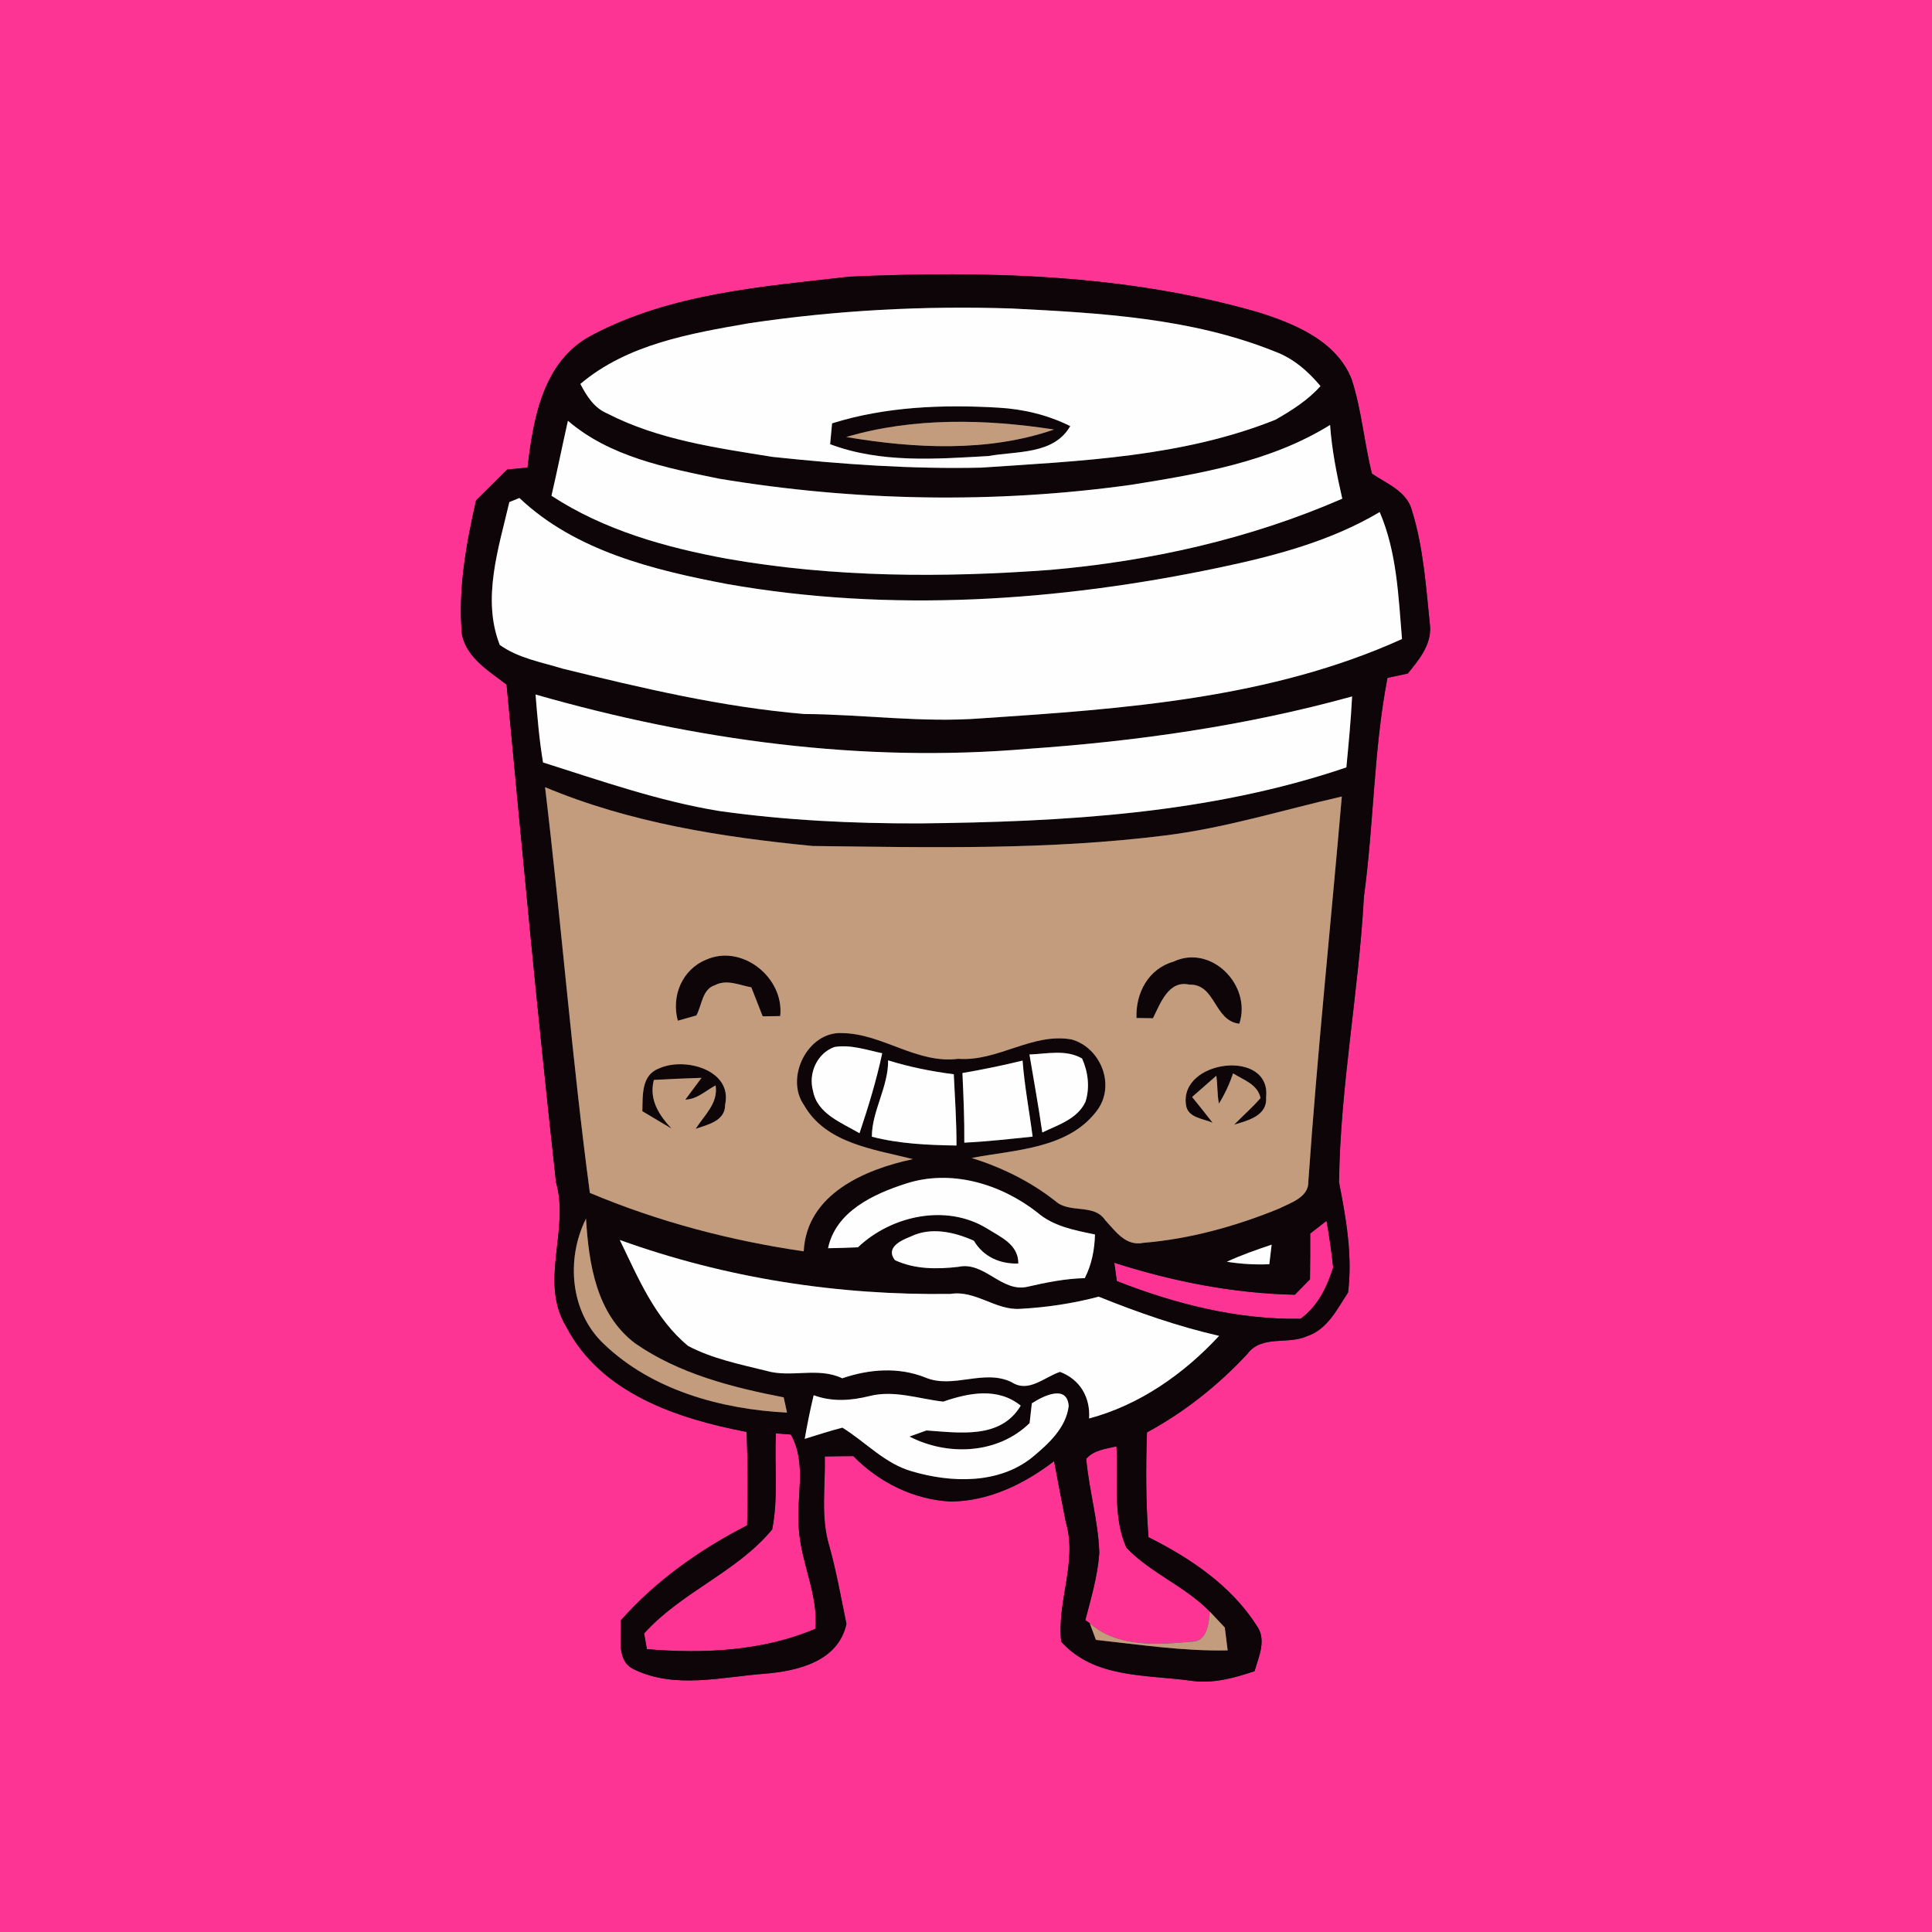 <?xml version="1.0" encoding="UTF-8" ?>
<!DOCTYPE svg PUBLIC "-//W3C//DTD SVG 1.1//EN" "http://www.w3.org/Graphics/SVG/1.1/DTD/svg11.dtd">
<svg width="250pt" height="250pt" viewBox="0 0 250 250" version="1.1" xmlns="http://www.w3.org/2000/svg">
<rect x="0" y="0" width="250" height="250" fill="#333333" stroke="none"/>
<g id="#fd3494ff">
<path fill="#fd3494" opacity="1.00" d=" M 0.00 0.00 L 250.00 0.00 L 250.00 250.00 L 0.00 250.00 L 0.00 0.00 M 76.60 43.38 C 70.28 46.66 69.01 54.12 68.26 60.50 C 67.60 60.57 66.28 60.69 65.62 60.76 C 64.28 62.09 62.94 63.42 61.60 64.75 C 60.32 70.44 59.24 76.29 59.78 82.15 C 60.43 85.17 63.29 86.84 65.55 88.59 C 67.56 110.07 69.58 131.56 71.95 153.00 C 73.73 159.17 69.73 165.84 73.27 171.67 C 77.75 180.31 87.67 183.57 96.60 185.29 C 96.78 189.31 96.78 193.35 96.68 197.38 C 90.57 200.51 84.88 204.53 80.32 209.69 C 80.50 211.88 79.60 214.97 82.17 216.08 C 87.46 218.57 93.41 216.99 98.97 216.58 C 103.25 216.22 108.46 215.00 109.53 210.13 C 108.83 206.76 108.24 203.37 107.31 200.05 C 106.17 196.30 106.82 192.33 106.73 188.47 C 107.96 188.44 109.19 188.42 110.42 188.42 C 113.75 191.83 118.25 194.06 123.05 194.30 C 127.98 194.25 132.56 192.02 136.40 189.07 C 136.88 191.70 137.40 194.32 137.91 196.94 C 139.45 202.10 136.74 207.20 137.32 212.43 C 141.59 217.20 148.28 216.68 154.06 217.48 C 156.89 217.91 159.67 217.15 162.34 216.25 C 162.89 214.33 163.94 212.17 162.60 210.33 C 159.30 205.17 154.00 201.60 148.61 198.91 C 148.27 194.40 148.26 189.87 148.42 185.35 C 153.28 182.72 157.63 179.26 161.39 175.22 C 163.25 172.69 166.64 174.05 169.16 172.89 C 171.77 172.02 173.03 169.39 174.44 167.25 C 175.03 162.44 174.19 157.69 173.27 152.99 C 173.42 140.62 175.82 128.40 176.49 116.04 C 177.78 106.63 177.74 97.03 179.54 87.71 C 180.19 87.57 181.50 87.30 182.16 87.16 C 183.59 85.40 185.22 83.48 185.05 81.04 C 184.53 76.03 184.21 70.91 182.71 66.08 C 182.08 63.58 179.45 62.60 177.53 61.29 C 176.51 57.26 176.20 53.06 174.91 49.10 C 172.97 44.14 167.60 41.92 162.88 40.43 C 145.73 35.46 127.66 35.02 109.94 35.80 C 98.66 37.09 86.79 37.97 76.60 43.38 Z" />
<path fill="#fd3494" opacity="1.00" d=" M 169.54 159.62 C 170.24 159.07 170.95 158.53 171.65 157.98 C 172.01 159.98 172.30 161.99 172.51 164.02 C 171.70 166.57 170.52 169.03 168.29 170.65 C 160.11 170.78 152.08 168.74 144.52 165.77 C 144.44 165.18 144.28 163.99 144.19 163.40 C 151.74 165.82 159.61 167.37 167.55 167.54 C 168.20 166.87 168.85 166.21 169.51 165.54 C 169.54 163.57 169.55 161.59 169.54 159.62 Z" />
<path fill="#fd3494" opacity="1.00" d=" M 100.40 185.48 C 100.88 185.52 101.85 185.60 102.34 185.63 C 104.48 189.47 102.96 193.83 103.38 197.96 C 103.68 202.29 105.89 206.35 105.52 210.76 C 98.70 213.67 91.02 214.01 83.71 213.40 C 83.62 212.89 83.44 211.87 83.35 211.37 C 88.15 206.01 95.36 203.44 99.92 197.91 C 100.73 193.84 100.21 189.61 100.40 185.48 Z" />
<path fill="#fd3494" opacity="1.00" d=" M 140.56 188.77 C 141.56 187.62 143.09 187.49 144.47 187.16 C 144.77 191.52 143.91 196.18 145.77 200.29 C 148.91 203.57 153.35 205.26 156.54 208.53 C 156.42 210.04 156.23 212.46 154.18 212.43 C 149.72 212.83 144.61 213.21 141.01 210.04 L 140.44 209.65 C 141.19 206.79 142.04 203.92 142.25 200.97 C 142.13 196.85 140.92 192.86 140.56 188.77 Z" />
</g>
<g id="#0d0508ff">
<path fill="#0d0508" opacity="1.00" d=" M 76.60 43.38 C 86.79 37.97 98.66 37.09 109.94 35.80 C 127.66 35.02 145.73 35.46 162.88 40.43 C 167.60 41.92 172.97 44.14 174.91 49.10 C 176.20 53.06 176.51 57.26 177.53 61.29 C 179.45 62.60 182.08 63.58 182.71 66.08 C 184.21 70.91 184.53 76.03 185.05 81.04 C 185.22 83.48 183.59 85.40 182.16 87.16 C 181.50 87.30 180.19 87.57 179.54 87.71 C 177.74 97.03 177.78 106.63 176.49 116.04 C 175.82 128.40 173.42 140.62 173.27 152.99 C 174.19 157.69 175.03 162.44 174.44 167.25 C 173.03 169.39 171.77 172.02 169.16 172.89 C 166.64 174.05 163.25 172.69 161.39 175.22 C 157.63 179.26 153.28 182.72 148.42 185.35 C 148.26 189.87 148.27 194.40 148.61 198.91 C 154.00 201.60 159.30 205.17 162.60 210.33 C 163.94 212.17 162.89 214.33 162.34 216.25 C 159.67 217.15 156.89 217.91 154.06 217.48 C 148.28 216.68 141.59 217.20 137.32 212.43 C 136.74 207.20 139.45 202.10 137.91 196.94 C 137.40 194.32 136.88 191.70 136.40 189.07 C 132.56 192.02 127.98 194.25 123.05 194.30 C 118.25 194.06 113.75 191.83 110.42 188.42 C 109.19 188.42 107.96 188.44 106.73 188.47 C 106.82 192.33 106.17 196.30 107.31 200.05 C 108.24 203.37 108.83 206.76 109.53 210.13 C 108.46 215.00 103.25 216.22 98.97 216.58 C 93.41 216.99 87.46 218.57 82.17 216.08 C 79.60 214.97 80.50 211.88 80.32 209.69 C 84.88 204.53 90.57 200.51 96.68 197.38 C 96.78 193.35 96.78 189.31 96.60 185.29 C 87.67 183.57 77.75 180.31 73.27 171.67 C 69.73 165.84 73.73 159.17 71.95 153.00 C 69.58 131.56 67.56 110.07 65.55 88.59 C 63.29 86.84 60.43 85.17 59.78 82.15 C 59.24 76.29 60.32 70.44 61.60 64.75 C 62.94 63.42 64.28 62.09 65.62 60.76 C 66.28 60.69 67.60 60.57 68.26 60.50 C 69.01 54.12 70.28 46.66 76.60 43.38 M 96.91 41.83 C 89.29 43.16 81.20 44.53 75.10 49.68 C 75.91 51.23 76.87 52.78 78.55 53.49 C 85.18 56.91 92.69 57.95 99.96 59.12 C 108.94 60.08 117.97 60.72 127.00 60.51 C 139.82 59.64 152.96 59.15 165.05 54.31 C 167.16 53.10 169.24 51.79 170.87 49.96 C 169.26 48.03 167.32 46.34 164.92 45.47 C 154.16 41.15 142.39 40.50 130.94 39.92 C 119.57 39.54 108.16 40.15 96.91 41.83 M 71.36 64.15 C 78.17 68.61 86.14 70.84 94.07 72.30 C 107.88 74.73 122.00 74.78 135.95 73.74 C 148.89 72.61 161.75 69.73 173.69 64.53 C 172.97 61.38 172.34 58.21 172.11 54.99 C 164.37 59.79 155.24 61.31 146.40 62.73 C 128.69 65.20 110.61 64.87 92.98 61.93 C 86.16 60.52 78.93 59.12 73.49 54.45 C 72.76 57.68 72.11 60.92 71.36 64.15 M 65.91 64.97 C 64.52 70.93 62.33 77.49 64.67 83.45 C 67.05 85.17 70.08 85.68 72.84 86.53 C 83.12 89.05 93.48 91.50 104.05 92.39 C 111.71 92.44 119.35 93.55 127.02 92.95 C 145.41 91.73 164.40 90.40 181.42 82.69 C 180.95 77.15 180.76 71.44 178.53 66.26 C 172.20 70.03 164.96 71.93 157.80 73.44 C 136.94 77.83 115.21 79.29 94.13 75.58 C 84.60 73.77 74.46 71.31 67.21 64.44 C 66.89 64.57 66.23 64.84 65.91 64.97 M 69.30 89.87 C 69.54 92.81 69.78 95.75 70.27 98.66 C 77.78 101.04 85.25 103.66 93.04 104.94 C 101.63 106.15 110.30 106.57 118.97 106.55 C 137.56 106.35 156.48 105.33 174.22 99.30 C 174.51 96.24 174.81 93.18 174.96 90.12 C 161.27 93.91 147.15 95.92 133.00 96.90 C 111.54 98.74 89.94 95.79 69.30 89.87 M 70.53 101.86 C 72.63 119.34 74.00 136.92 76.33 154.36 C 85.17 158.08 94.51 160.54 104.00 161.92 C 104.38 154.52 111.89 151.32 118.13 149.99 C 113.08 148.71 106.85 147.98 104.02 142.97 C 101.55 139.43 104.54 133.43 108.98 133.68 C 114.21 133.75 118.64 137.70 124.01 137.01 C 129.12 137.39 133.59 133.58 138.69 134.51 C 142.53 135.62 144.44 140.62 141.84 143.85 C 138.11 148.69 131.25 148.78 125.74 149.84 C 129.65 151.07 133.34 152.88 136.57 155.42 C 138.39 157.07 141.53 155.70 142.99 157.86 C 144.33 159.30 145.66 161.31 147.97 160.82 C 154.01 160.32 159.94 158.67 165.54 156.38 C 167.04 155.62 169.39 154.92 169.30 152.85 C 170.46 136.23 172.20 119.66 173.63 103.07 C 166.04 104.80 158.57 107.14 150.83 108.10 C 135.69 110.01 120.38 109.66 105.15 109.47 C 93.37 108.32 81.51 106.47 70.53 101.86 M 105.21 141.19 C 105.76 144.14 108.93 145.29 111.22 146.64 C 112.36 143.24 113.41 139.80 114.16 136.29 C 112.14 135.86 110.08 135.14 107.98 135.48 C 105.71 136.29 104.56 138.91 105.21 141.19 M 133.21 136.45 C 133.77 139.81 134.39 143.16 134.87 146.54 C 136.91 145.57 139.43 144.79 140.46 142.57 C 141.05 140.76 140.80 138.68 140.02 136.97 C 137.92 135.76 135.47 136.37 133.21 136.45 M 114.92 137.21 C 114.97 140.62 112.80 143.82 112.82 147.09 C 116.39 148.02 120.10 148.17 123.77 148.23 C 123.78 145.15 123.57 142.08 123.42 139.01 C 120.54 138.64 117.69 138.07 114.92 137.21 M 124.54 138.85 C 124.67 141.85 124.81 144.85 124.78 147.86 C 127.74 147.72 130.68 147.38 133.62 147.08 C 133.20 143.80 132.57 140.54 132.32 137.24 C 129.75 137.87 127.15 138.40 124.54 138.85 M 117.19 153.17 C 113.02 154.51 108.14 156.77 107.15 161.52 C 108.44 161.50 109.73 161.46 111.02 161.40 C 115.34 157.29 122.44 155.74 127.69 158.95 C 129.43 160.05 131.80 161.01 131.77 163.50 C 129.39 163.58 127.24 162.62 126.02 160.55 C 123.48 159.41 120.43 158.73 117.82 160.02 C 116.64 160.48 114.53 161.43 115.80 163.06 C 118.36 164.26 121.26 164.25 124.01 163.93 C 127.38 163.19 129.60 167.27 132.94 166.51 C 135.38 165.95 137.85 165.45 140.37 165.39 C 141.27 163.63 141.64 161.70 141.69 159.74 C 139.04 159.19 136.30 158.70 134.19 156.86 C 129.45 153.18 123.05 151.25 117.19 153.17 M 78.15 173.92 C 84.41 179.92 93.36 182.36 101.84 182.79 C 101.73 182.30 101.52 181.31 101.41 180.82 C 94.72 179.52 87.82 177.76 82.17 173.82 C 77.16 170.02 76.19 163.55 75.83 157.69 C 73.22 162.90 73.76 169.80 78.15 173.92 M 169.54 159.62 C 169.55 161.59 169.54 163.57 169.51 165.54 C 168.85 166.21 168.20 166.87 167.55 167.54 C 159.61 167.37 151.74 165.82 144.19 163.40 C 144.28 163.99 144.44 165.18 144.52 165.77 C 152.08 168.74 160.11 170.78 168.29 170.65 C 170.52 169.03 171.70 166.57 172.51 164.02 C 172.30 161.99 172.01 159.98 171.65 157.98 C 170.95 158.53 170.24 159.07 169.54 159.62 M 80.20 160.45 C 82.57 165.33 84.75 170.63 89.05 174.17 C 92.18 175.81 95.70 176.53 99.11 177.37 C 102.37 178.34 105.83 176.84 108.99 178.35 C 112.45 177.16 116.28 176.86 119.74 178.25 C 123.36 179.77 127.31 177.09 130.92 178.86 C 133.11 180.28 135.13 178.19 137.17 177.52 C 139.77 178.51 141.10 180.82 140.93 183.55 C 147.47 181.80 153.19 177.79 157.75 172.86 C 152.41 171.64 147.24 169.83 142.17 167.79 C 138.87 168.66 135.45 169.18 132.05 169.36 C 128.85 169.60 126.25 166.92 123.00 167.43 C 108.45 167.64 93.91 165.40 80.20 160.45 M 158.75 163.27 C 160.57 163.56 162.41 163.67 164.25 163.59 C 164.32 162.96 164.47 161.69 164.55 161.06 C 162.59 161.72 160.63 162.40 158.75 163.27 M 112.51 180.65 C 110.11 181.25 107.65 181.42 105.29 180.54 C 104.84 182.41 104.46 184.29 104.13 186.19 C 105.75 185.70 107.36 185.15 109.01 184.74 C 112.02 186.60 114.50 189.40 118.00 190.39 C 123.09 191.89 129.22 192.07 133.57 188.58 C 135.65 186.86 137.95 184.77 138.29 181.94 C 138.08 179.07 134.93 180.67 133.52 181.59 C 133.45 182.23 133.30 183.51 133.23 184.15 C 129.13 188.16 122.65 188.45 117.69 185.89 C 118.24 185.69 119.34 185.30 119.88 185.10 C 124.14 185.39 129.49 186.26 132.08 181.89 C 129.11 179.49 125.36 180.23 122.05 181.37 C 118.88 181.01 115.71 179.84 112.51 180.65 M 100.40 185.48 C 100.21 189.61 100.73 193.84 99.92 197.91 C 95.36 203.44 88.15 206.01 83.35 211.37 C 83.44 211.87 83.62 212.89 83.71 213.40 C 91.02 214.01 98.70 213.67 105.52 210.76 C 105.89 206.35 103.68 202.29 103.38 197.96 C 102.96 193.83 104.48 189.47 102.34 185.63 C 101.85 185.60 100.88 185.52 100.40 185.48 M 140.56 188.77 C 140.92 192.86 142.13 196.85 142.25 200.97 C 142.04 203.92 141.19 206.79 140.44 209.65 L 141.01 210.04 C 141.21 210.58 141.61 211.66 141.81 212.20 C 147.48 212.82 153.14 213.68 158.86 213.56 C 158.73 212.57 158.61 211.58 158.49 210.60 C 157.83 209.91 157.18 209.22 156.54 208.53 C 153.35 205.26 148.91 203.57 145.77 200.29 C 143.91 196.18 144.77 191.52 144.47 187.16 C 143.09 187.49 141.56 187.62 140.56 188.77 Z" />
<path fill="#0d0508" opacity="1.00" d=" M 107.67 54.78 C 114.61 52.61 121.97 52.33 129.18 52.75 C 132.40 52.93 135.59 53.69 138.49 55.14 C 136.35 58.86 131.55 58.35 127.91 59.01 C 121.08 59.40 113.96 59.95 107.42 57.48 C 107.51 56.58 107.59 55.68 107.67 54.78 M 109.50 56.55 C 118.32 58.04 127.84 58.54 136.39 55.58 C 127.54 54.21 118.16 53.99 109.50 56.55 Z" />
<path fill="#0d0508" opacity="1.00" d=" M 91.36 124.19 C 96.01 122.10 101.50 126.50 100.96 131.48 C 100.39 131.49 99.26 131.50 98.69 131.51 C 98.20 130.26 97.70 129.01 97.22 127.76 C 95.68 127.48 94.04 126.68 92.52 127.48 C 90.86 127.99 90.83 130.09 90.11 131.40 C 89.51 131.57 88.31 131.91 87.71 132.08 C 86.84 128.93 88.24 125.47 91.36 124.19 Z" />
<path fill="#0d0508" opacity="1.00" d=" M 151.86 124.43 C 156.72 122.14 162.01 127.49 160.37 132.47 C 157.07 132.10 157.32 127.30 153.90 127.41 C 151.20 126.80 150.14 129.88 149.19 131.76 C 148.66 131.75 147.59 131.73 147.06 131.73 C 146.94 128.49 148.60 125.36 151.86 124.43 Z" />
<path fill="#0d0508" opacity="1.00" d=" M 85.22 138.28 C 88.52 136.72 94.82 138.41 93.83 142.95 C 93.85 145.07 91.58 145.52 90.02 146.07 C 91.12 144.32 92.96 142.78 92.60 140.45 C 91.32 141.12 90.20 142.26 88.68 142.29 C 89.38 141.35 90.08 140.41 90.78 139.47 C 88.72 139.54 86.66 139.63 84.61 139.74 C 83.95 142.27 85.26 144.28 86.90 146.04 C 85.64 145.28 84.38 144.53 83.12 143.79 C 83.18 141.80 82.96 139.16 85.22 138.28 Z" />
<path fill="#0d0508" opacity="1.00" d=" M 153.46 142.92 C 152.66 137.10 164.53 135.68 163.83 142.00 C 164.02 144.38 161.47 145.00 159.70 145.53 C 160.83 144.37 162.06 143.31 163.11 142.09 C 162.75 140.30 160.90 139.75 159.56 138.89 C 159.10 140.27 158.49 141.57 157.73 142.81 C 157.49 141.62 157.57 140.40 157.39 139.20 C 156.61 139.89 155.04 141.26 154.26 141.95 C 155.15 143.05 156.04 144.16 156.91 145.28 C 155.66 144.73 153.64 144.64 153.46 142.92 Z" />
<path fill="#0d0508" opacity="1.00" d=" M 160.27 141.22 C 160.82 141.76 160.82 141.76 160.27 141.22 Z" />
</g>
<g id="#fefefeff">
<path fill="#fefefe" opacity="1.00" d=" M 96.91 41.83 C 108.16 40.15 119.57 39.54 130.94 39.92 C 142.39 40.50 154.16 41.15 164.92 45.47 C 167.32 46.34 169.26 48.03 170.87 49.96 C 169.24 51.79 167.16 53.10 165.05 54.31 C 152.96 59.15 139.82 59.64 127.00 60.51 C 117.97 60.72 108.94 60.08 99.96 59.12 C 92.69 57.95 85.18 56.91 78.55 53.49 C 76.87 52.78 75.91 51.23 75.10 49.68 C 81.20 44.53 89.29 43.16 96.91 41.83 M 107.67 54.78 C 107.59 55.68 107.51 56.58 107.42 57.48 C 113.96 59.95 121.08 59.40 127.91 59.01 C 131.55 58.35 136.35 58.86 138.49 55.14 C 135.59 53.69 132.40 52.93 129.18 52.75 C 121.97 52.33 114.61 52.61 107.67 54.78 Z" />
<path fill="#fefefe" opacity="1.00" d=" M 71.36 64.15 C 72.11 60.92 72.76 57.68 73.49 54.45 C 78.93 59.12 86.16 60.52 92.98 61.93 C 110.61 64.87 128.69 65.20 146.40 62.73 C 155.24 61.31 164.37 59.79 172.11 54.99 C 172.34 58.21 172.97 61.38 173.69 64.53 C 161.75 69.73 148.89 72.61 135.95 73.74 C 122.00 74.78 107.88 74.73 94.07 72.30 C 86.14 70.84 78.17 68.61 71.36 64.15 Z" />
<path fill="#fefefe" opacity="1.00" d=" M 65.91 64.97 C 66.23 64.84 66.89 64.57 67.21 64.44 C 74.46 71.31 84.60 73.77 94.13 75.58 C 115.21 79.29 136.94 77.83 157.80 73.44 C 164.96 71.93 172.20 70.03 178.53 66.26 C 180.76 71.44 180.95 77.15 181.42 82.69 C 164.40 90.40 145.41 91.73 127.02 92.95 C 119.35 93.55 111.71 92.44 104.05 92.39 C 93.48 91.50 83.12 89.05 72.84 86.53 C 70.08 85.68 67.05 85.17 64.67 83.45 C 62.33 77.49 64.52 70.93 65.91 64.97 Z" />
<path fill="#fefefe" opacity="1.00" d=" M 69.30 89.87 C 89.94 95.79 111.54 98.74 133.00 96.90 C 147.15 95.92 161.27 93.91 174.96 90.12 C 174.81 93.18 174.51 96.24 174.22 99.30 C 156.48 105.33 137.56 106.35 118.97 106.55 C 110.30 106.57 101.63 106.15 93.04 104.94 C 85.25 103.66 77.78 101.04 70.27 98.66 C 69.78 95.75 69.54 92.81 69.30 89.87 Z" />
<path fill="#fefefe" opacity="1.00" d=" M 105.21 141.19 C 104.56 138.91 105.71 136.29 107.98 135.48 C 110.08 135.14 112.14 135.86 114.16 136.29 C 113.41 139.80 112.36 143.24 111.22 146.64 C 108.93 145.29 105.76 144.14 105.21 141.19 Z" />
<path fill="#fefefe" opacity="1.00" d=" M 133.21 136.45 C 135.47 136.37 137.92 135.76 140.02 136.97 C 140.80 138.68 141.05 140.76 140.46 142.57 C 139.43 144.79 136.91 145.57 134.87 146.54 C 134.39 143.16 133.77 139.81 133.21 136.45 Z" />
<path fill="#fefefe" opacity="1.00" d=" M 114.92 137.21 C 117.69 138.07 120.54 138.64 123.42 139.01 C 123.57 142.08 123.78 145.15 123.77 148.23 C 120.10 148.17 116.39 148.02 112.82 147.09 C 112.80 143.82 114.97 140.62 114.92 137.21 Z" />
<path fill="#fefefe" opacity="1.00" d=" M 124.54 138.85 C 127.15 138.40 129.75 137.87 132.32 137.24 C 132.57 140.54 133.20 143.80 133.62 147.08 C 130.68 147.38 127.74 147.72 124.78 147.86 C 124.81 144.85 124.67 141.85 124.54 138.85 Z" />
<path fill="#fefefe" opacity="1.00" d=" M 117.19 153.17 C 123.05 151.25 129.45 153.18 134.19 156.86 C 136.30 158.70 139.04 159.19 141.69 159.74 C 141.64 161.70 141.27 163.63 140.37 165.39 C 137.85 165.45 135.38 165.95 132.94 166.51 C 129.60 167.27 127.38 163.19 124.01 163.93 C 121.26 164.25 118.36 164.26 115.80 163.06 C 114.53 161.43 116.64 160.48 117.82 160.02 C 120.43 158.73 123.48 159.41 126.02 160.55 C 127.24 162.62 129.39 163.58 131.77 163.50 C 131.80 161.01 129.43 160.05 127.69 158.95 C 122.44 155.74 115.34 157.29 111.02 161.40 C 109.73 161.46 108.44 161.50 107.15 161.52 C 108.14 156.77 113.02 154.51 117.19 153.17 Z" />
<path fill="#fefefe" opacity="1.00" d=" M 80.20 160.45 C 93.91 165.40 108.45 167.64 123.00 167.43 C 126.25 166.92 128.85 169.60 132.05 169.36 C 135.45 169.18 138.87 168.66 142.17 167.79 C 147.24 169.83 152.41 171.64 157.75 172.86 C 153.19 177.79 147.47 181.80 140.93 183.55 C 141.10 180.82 139.77 178.51 137.17 177.52 C 135.13 178.19 133.11 180.28 130.92 178.86 C 127.31 177.09 123.36 179.77 119.74 178.25 C 116.28 176.86 112.45 177.16 108.99 178.35 C 105.83 176.84 102.37 178.34 99.11 177.37 C 95.70 176.53 92.18 175.81 89.05 174.17 C 84.75 170.63 82.57 165.33 80.20 160.45 Z" />
<path fill="#fefefe" opacity="1.00" d=" M 158.75 163.27 C 160.63 162.40 162.59 161.72 164.55 161.06 C 164.47 161.69 164.32 162.96 164.25 163.59 C 162.41 163.67 160.57 163.56 158.75 163.27 Z" />
<path fill="#fefefe" opacity="1.00" d=" M 112.51 180.65 C 115.71 179.84 118.88 181.01 122.05 181.37 C 125.36 180.23 129.11 179.49 132.08 181.89 C 129.49 186.26 124.14 185.39 119.88 185.10 C 119.34 185.30 118.24 185.69 117.69 185.89 C 122.65 188.45 129.13 188.16 133.23 184.15 C 133.30 183.51 133.45 182.23 133.52 181.59 C 134.93 180.67 138.08 179.07 138.29 181.94 C 137.95 184.77 135.65 186.86 133.57 188.58 C 129.22 192.07 123.09 191.89 118.00 190.39 C 114.50 189.40 112.02 186.60 109.01 184.74 C 107.36 185.15 105.75 185.70 104.13 186.19 C 104.46 184.29 104.84 182.41 105.29 180.54 C 107.65 181.42 110.11 181.25 112.51 180.65 Z" />
</g>
<g id="#c39c7dff">
<path fill="#c39c7d" opacity="1.00" d=" M 109.50 56.55 C 118.16 53.99 127.54 54.21 136.39 55.58 C 127.84 58.54 118.32 58.04 109.50 56.55 Z" />
<path fill="#c39c7d" opacity="1.00" d=" M 70.53 101.86 C 81.51 106.47 93.37 108.32 105.15 109.47 C 120.38 109.66 135.69 110.01 150.83 108.10 C 158.57 107.14 166.04 104.80 173.63 103.07 C 172.20 119.66 170.46 136.23 169.30 152.85 C 169.39 154.92 167.04 155.62 165.54 156.38 C 159.94 158.67 154.01 160.32 147.97 160.82 C 145.66 161.31 144.33 159.30 142.99 157.86 C 141.53 155.70 138.39 157.07 136.57 155.42 C 133.34 152.88 129.65 151.07 125.74 149.84 C 131.25 148.78 138.11 148.69 141.84 143.85 C 144.44 140.62 142.53 135.62 138.69 134.51 C 133.59 133.58 129.12 137.39 124.01 137.01 C 118.64 137.70 114.21 133.75 108.98 133.68 C 104.54 133.43 101.55 139.43 104.02 142.97 C 106.85 147.98 113.08 148.71 118.13 149.99 C 111.89 151.32 104.38 154.52 104.00 161.92 C 94.51 160.54 85.17 158.08 76.33 154.36 C 74.00 136.92 72.63 119.34 70.53 101.86 M 91.36 124.19 C 88.24 125.47 86.84 128.93 87.71 132.08 C 88.31 131.91 89.51 131.57 90.11 131.40 C 90.83 130.09 90.86 127.99 92.52 127.48 C 94.04 126.68 95.68 127.48 97.22 127.76 C 97.70 129.01 98.20 130.26 98.69 131.51 C 99.26 131.50 100.39 131.49 100.96 131.48 C 101.50 126.50 96.01 122.10 91.36 124.19 M 151.86 124.43 C 148.60 125.36 146.94 128.49 147.06 131.73 C 147.59 131.73 148.66 131.75 149.19 131.76 C 150.14 129.88 151.20 126.80 153.90 127.41 C 157.32 127.30 157.07 132.10 160.37 132.47 C 162.01 127.49 156.72 122.14 151.86 124.43 M 85.22 138.28 C 82.96 139.16 83.18 141.80 83.12 143.79 C 84.38 144.53 85.64 145.28 86.90 146.04 C 85.26 144.28 83.95 142.27 84.61 139.74 C 86.66 139.63 88.72 139.54 90.78 139.47 C 90.08 140.41 89.38 141.35 88.68 142.29 C 90.20 142.26 91.32 141.12 92.60 140.45 C 92.96 142.78 91.12 144.32 90.02 146.07 C 91.58 145.52 93.85 145.07 93.83 142.95 C 94.82 138.41 88.52 136.72 85.22 138.28 M 153.46 142.92 C 153.64 144.64 155.66 144.73 156.91 145.28 C 156.04 144.16 155.15 143.05 154.26 141.95 C 155.04 141.26 156.61 139.89 157.39 139.20 C 157.57 140.40 157.49 141.62 157.73 142.81 C 158.49 141.57 159.10 140.27 159.56 138.89 C 160.90 139.75 162.75 140.30 163.11 142.09 C 162.06 143.31 160.83 144.37 159.70 145.53 C 161.47 145.00 164.02 144.38 163.83 142.00 C 164.53 135.68 152.66 137.10 153.46 142.92 M 160.27 141.22 C 160.82 141.76 160.82 141.76 160.27 141.22 Z" />
<path fill="#c39c7d" opacity="1.00" d=" M 78.15 173.92 C 73.76 169.80 73.22 162.90 75.83 157.69 C 76.19 163.55 77.16 170.02 82.17 173.82 C 87.82 177.76 94.72 179.52 101.41 180.82 C 101.52 181.31 101.73 182.30 101.84 182.79 C 93.36 182.36 84.41 179.92 78.15 173.92 Z" />
<path fill="#c39c7d" opacity="1.00" d=" M 156.54 208.53 C 157.18 209.22 157.83 209.91 158.49 210.60 C 158.61 211.58 158.73 212.57 158.86 213.56 C 153.14 213.68 147.48 212.82 141.81 212.20 C 141.61 211.66 141.21 210.58 141.01 210.04 C 144.61 213.21 149.72 212.83 154.18 212.43 C 156.23 212.46 156.42 210.04 156.54 208.53 Z" />
</g>
</svg>
